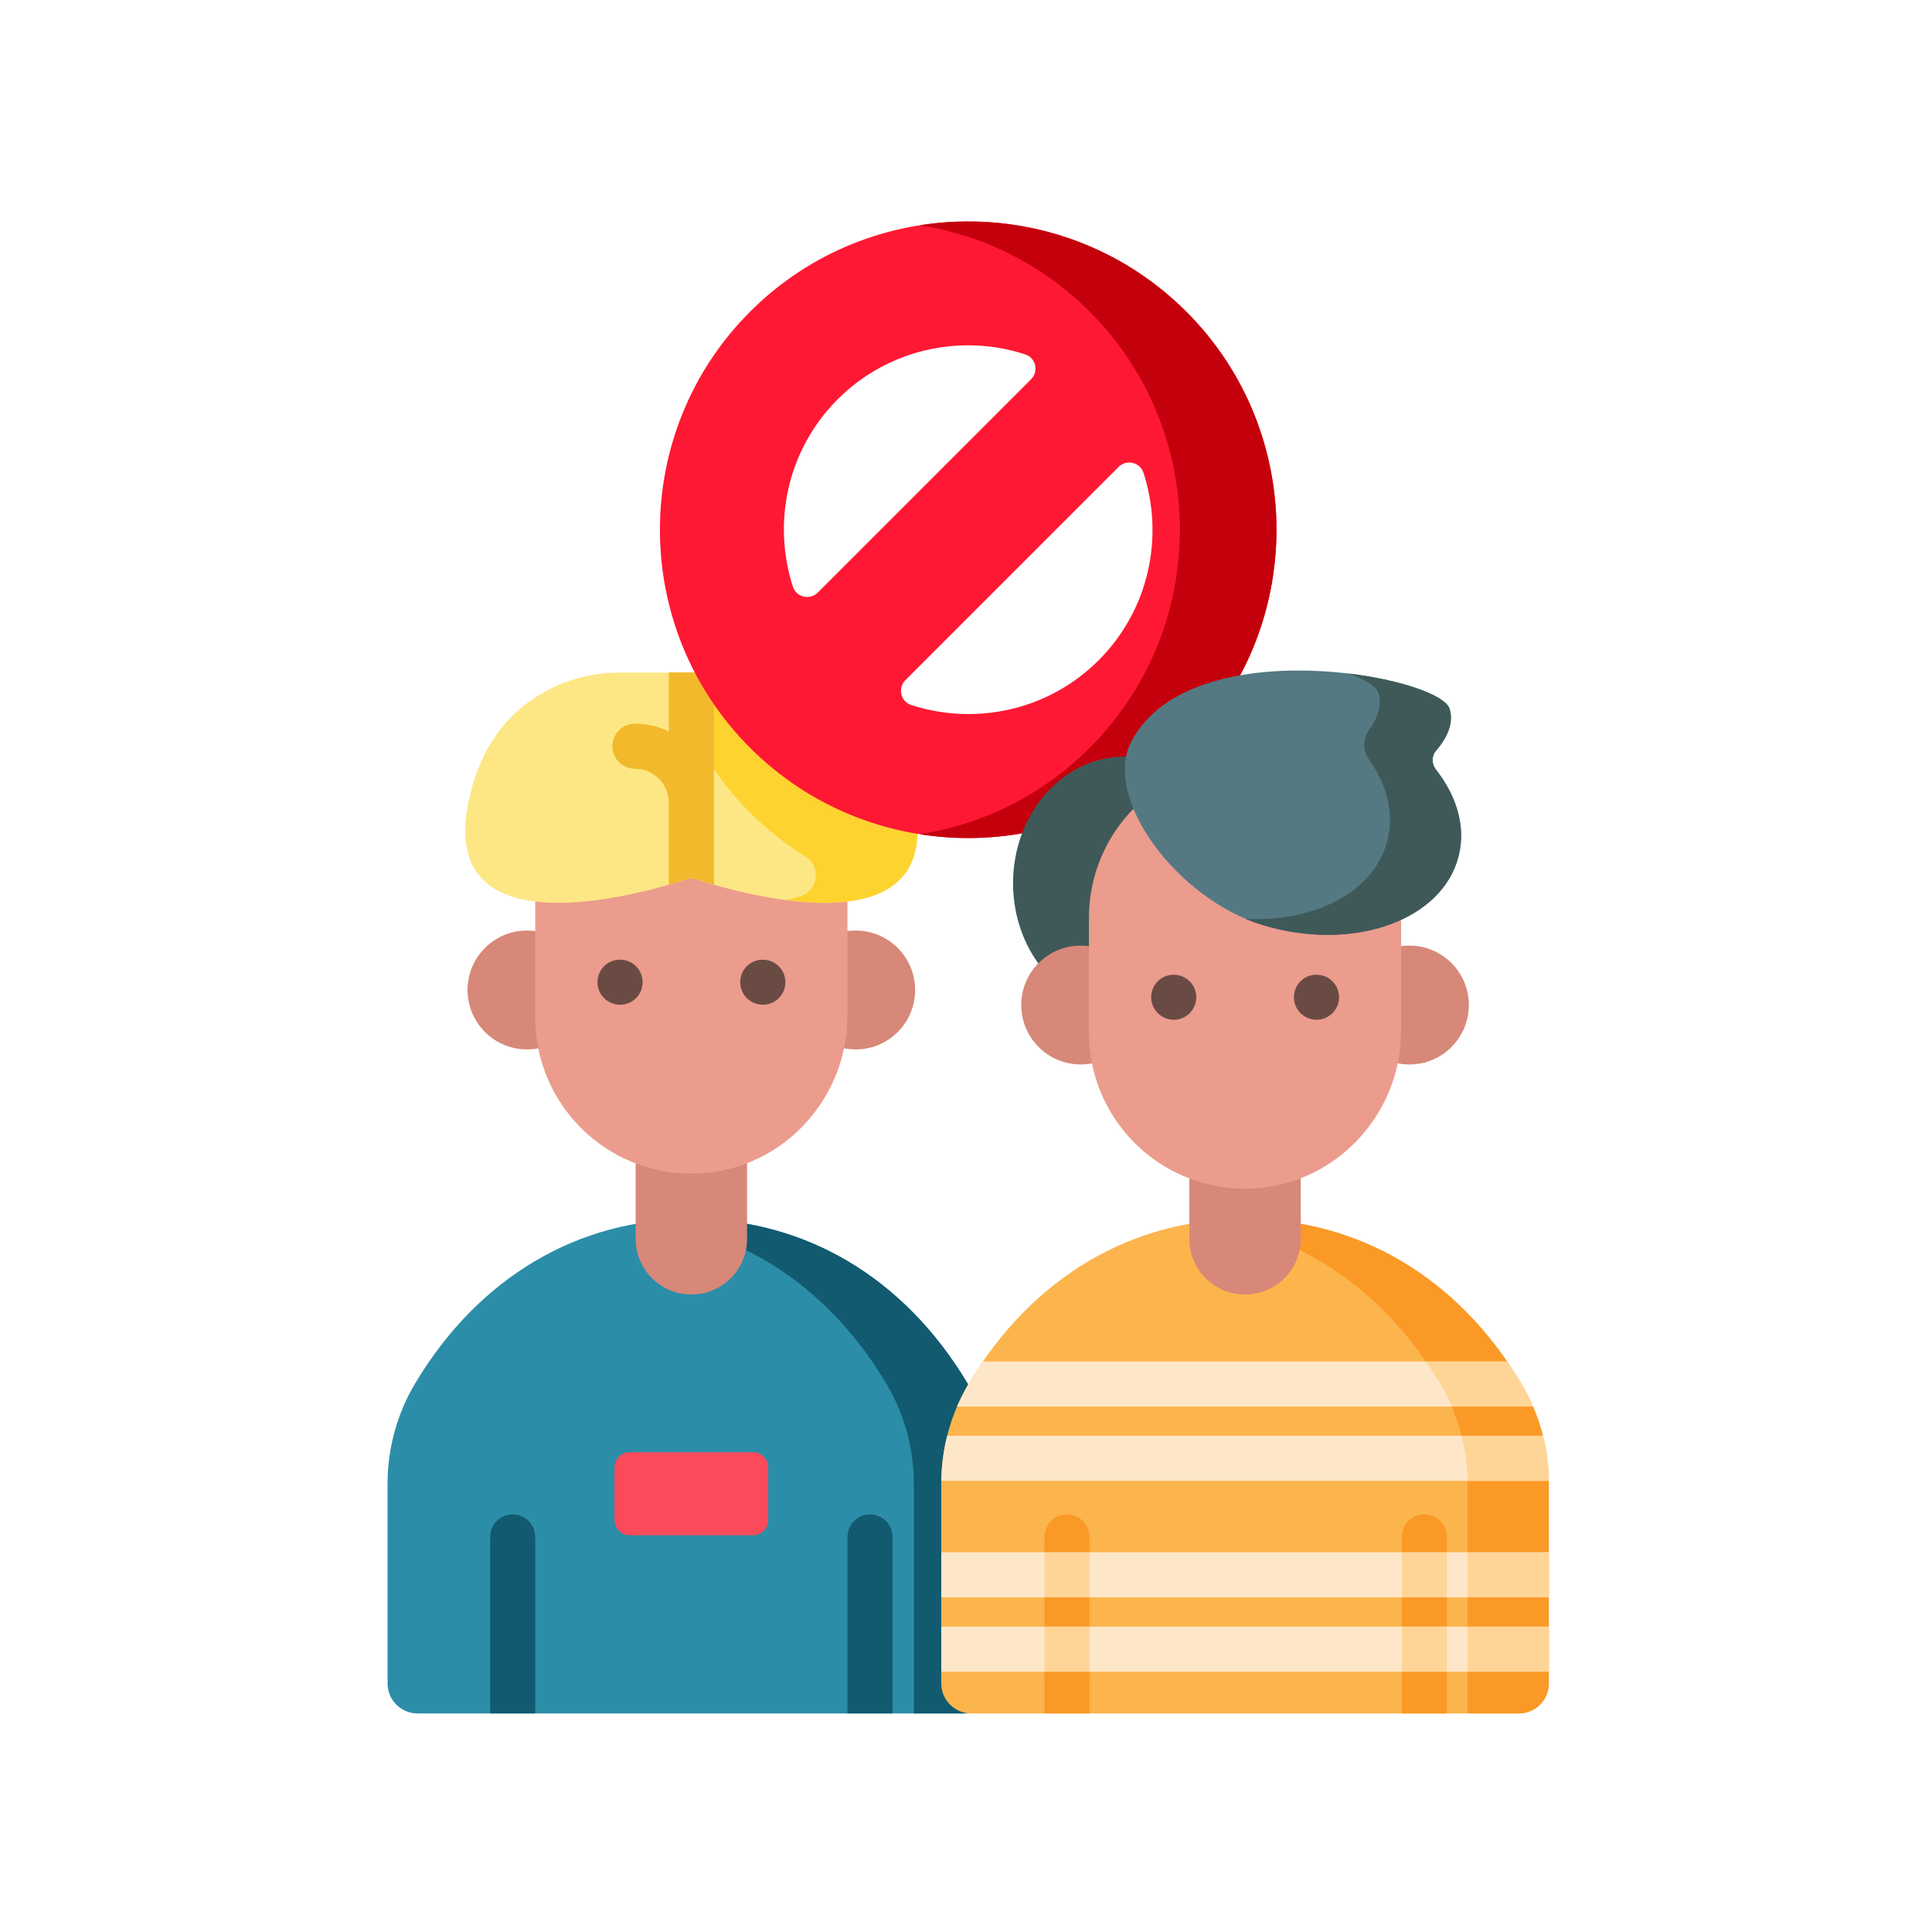 <svg xmlns="http://www.w3.org/2000/svg" width="76" height="76" fill="none" viewBox="0 0 76 76">
    <path fill="#2C8DA8" d="M39.146 66.222v-7.863c0-1.386-.373-2.748-1.084-3.938-2.521-4.218-6.451-6.472-10.866-6.472s-8.344 2.254-10.866 6.472c-.71 1.19-1.084 2.552-1.084 3.938v7.863c0 .652.528 1.18 1.18 1.18h21.54c.651 0 1.18-.528 1.18-1.18z"/>
    <path fill="#125A6F" d="M39.146 58.36v7.862c0 .652-.528 1.18-1.18 1.18h-2.019V58.36c0-1.382-.37-2.742-1.079-3.929-2.212-3.706-5.51-5.898-9.27-6.378.524-.068 1.058-.102 1.598-.102 4.418 0 8.35 2.257 10.871 6.48.709 1.187 1.08 2.547 1.08 3.93z"/>
    <path fill="#D78878" d="M29.387 43.535v5.196c0 1.21-.98 2.191-2.19 2.191-1.212 0-2.193-.98-2.193-2.19v-5.197h4.383zM33.662 41.282c1.291 0 2.338-1.047 2.338-2.338 0-1.292-1.047-2.339-2.338-2.339-1.291 0-2.338 1.047-2.338 2.339 0 1.29 1.047 2.337 2.338 2.337zM20.73 41.282c1.291 0 2.338-1.047 2.338-2.338 0-1.292-1.047-2.339-2.338-2.339-1.291 0-2.338 1.047-2.338 2.339 0 1.29 1.047 2.337 2.338 2.337z"/>
    <path fill="#EB9C8D" d="M33.337 35.516v4.435c0 3.386-2.709 6.192-6.095 6.217-3.413.025-6.187-2.733-6.187-6.14v-4.512c0-3.392 2.75-6.14 6.141-6.14 1.696 0 3.23.687 4.342 1.798 1.111 1.112 1.799 2.646 1.799 4.342z"/>
    <path fill="#694B44" d="M30.009 39.524c-.49 0-.89-.397-.89-.886 0-.49.392-.886.881-.886h.009c.49 0 .886.397.886.886 0 .49-.397.886-.886.886zM24.393 39.524c-.49 0-.89-.397-.89-.886 0-.49.392-.886.881-.886h.009c.489 0 .885.397.885.886 0 .49-.396.886-.885.886z"/>
    <path fill="#125A6F" d="M21.054 60.459v6.944h-1.771v-6.944c0-.489.397-.886.886-.886s.885.397.885.886zM35.11 60.459v6.944h-1.772v-6.944c0-.489.397-.886.886-.886s.886.397.886.886z"/>
    <path fill="#FDE784" d="M36.012 31.814c-.481-2.834-2.067-4.224-3.66-4.897-.748-.317-1.557-.461-2.37-.461H24.41c-.812 0-1.621.144-2.37.46-1.592.674-3.178 2.064-3.659 4.898-.959 5.648 7.045 3.292 8.633 2.772.12-.04.247-.04.366 0 1.588.52 9.592 2.876 8.633-2.772z"/>
    <path fill="#FDD330" d="M36.012 31.814c-.481-2.834-2.067-4.224-3.659-4.898-.749-.316-1.558-.46-2.37-.46H26.35c.524 2.02 1.576 3.93 3.156 5.51.672.672 1.404 1.248 2.179 1.728.623.386.514 1.32-.18 1.556-.19.065-.391.117-.6.156 2.688.355 5.717.007 5.106-3.592z"/>
    <path fill="#F2B92C" d="M28.082 26.455v8.346c-.294-.084-.534-.16-.703-.215-.119-.04-.247-.04-.366 0-.169.055-.408.13-.703.215v-3.226c0-.735-.6-1.335-1.335-1.335-.489 0-.886-.396-.886-.886 0-.489.397-.885.886-.885.477 0 .93.108 1.335.302v-2.316h1.772z"/>
    <path fill="#FB4A59" d="M24.175 57.72V59.8c0 .327.265.592.592.592h4.858c.327 0 .592-.265.592-.592V57.72c0-.327-.265-.591-.592-.591h-4.858c-.327 0-.592.265-.592.591z"/>
    <path fill="#FF1833" d="M46.666 12.26c-4.731-4.73-12.428-4.73-17.159 0-4.73 4.73-4.73 12.427 0 17.158 2.366 2.365 5.473 3.548 8.58 3.548s6.213-1.183 8.579-3.548c4.73-4.73 4.73-12.428 0-17.158zm-13.712 3.446c1.414-1.416 3.274-2.123 5.133-2.123.76 0 1.519.122 2.248.361.414.136.533.667.224.976l-8.39 8.39c-.31.31-.843.187-.978-.23-.813-2.513-.23-5.382 1.762-7.374zm10.265 10.266c-1.992 1.992-4.86 2.576-7.373 1.762-.418-.135-.541-.668-.23-.978l8.387-8.388c.31-.31.843-.187.979.23.813 2.513.23 5.382-1.763 7.374z"/>
    <path fill="#C3000C" d="M46.666 29.418c-2.366 2.365-5.472 3.548-8.58 3.548-.635 0-1.27-.05-1.899-.15 2.447-.383 4.799-1.517 6.68-3.398 4.73-4.73 4.73-12.428 0-17.158-1.881-1.882-4.233-3.016-6.68-3.399 3.705-.583 7.63.55 10.479 3.399 4.73 4.73 4.73 12.428 0 17.158z"/>
    <path fill="#3F5959" d="M44.25 39.727c2.428 0 4.398-2.231 4.398-4.983s-1.97-4.983-4.399-4.983c-2.429 0-4.398 2.23-4.398 4.983 0 2.752 1.97 4.983 4.398 4.983z"/>
    <path fill="#FCB44D" d="M60.927 66.222v-7.863c0-1.386-.373-2.748-1.084-3.938-2.522-4.218-6.451-6.472-10.866-6.472s-8.344 2.254-10.866 6.472c-.711 1.19-1.084 2.552-1.084 3.938v7.863c0 .652.529 1.18 1.18 1.18h21.54c.652 0 1.18-.528 1.18-1.18z"/>
    <path fill="#FB9927" d="M60.927 58.359v7.863c0 .652-.528 1.18-1.18 1.18h-2.019V58.36c0-1.382-.37-2.742-1.079-3.929-2.212-3.706-5.51-5.898-9.27-6.378.524-.068 1.057-.102 1.598-.102 4.418 0 8.35 2.257 10.871 6.48.709 1.187 1.08 2.547 1.08 3.929zM42.86 60.459v6.944h-1.772v-6.944c0-.489.397-.886.886-.886s.886.397.886.886z"/>
    <path fill="#FB9927" d="M56.915 60.459v6.944h-1.772v-6.944c0-.489.397-.886.886-.886s.886.397.886.886z"/>
    <path fill="#D78878" d="M51.168 44.126v4.605c0 1.21-.98 2.191-2.19 2.191-1.212 0-2.193-.98-2.193-2.19v-4.606h4.383zM55.443 41.873c1.291 0 2.338-1.047 2.338-2.338 0-1.291-1.047-2.338-2.338-2.338-1.291 0-2.338 1.046-2.338 2.338 0 1.291 1.047 2.338 2.338 2.338zM42.51 41.873c1.292 0 2.339-1.047 2.339-2.338 0-1.291-1.047-2.338-2.338-2.338-1.291 0-2.338 1.046-2.338 2.338 0 1.291 1.047 2.338 2.338 2.338z"/>
    <path fill="#EB9C8D" d="M55.117 36.107v4.435c0 3.386-2.708 6.192-6.094 6.218-3.413.024-6.187-2.734-6.187-6.14v-4.513c0-3.391 2.75-6.14 6.141-6.14 1.696 0 3.23.687 4.342 1.798 1.111 1.112 1.798 2.647 1.798 4.342z"/>
    <path fill="#694B44" d="M51.79 40.115c-.49 0-.89-.397-.89-.886s.392-.885.881-.885h.009c.49 0 .886.396.886.885 0 .49-.397.886-.886.886zM46.174 40.115c-.49 0-.89-.397-.89-.886s.392-.885.881-.885h.009c.489 0 .885.396.885.885 0 .49-.396.886-.885.886z"/>
    <path fill="#FEE7C9" d="M60.306 55.33H37.647c.133-.309.285-.609.459-.9.179-.3.366-.591.56-.872h20.621c.195.28.382.571.561.873.174.29.326.59.458.898zM60.925 58.253H37.03c.007-.6.084-1.194.229-1.771h23.436c.146.577.223 1.171.23 1.771zM37.027 61.064h23.9v1.771h-23.9v-1.771zM37.027 63.988h23.9v1.771h-23.9v-1.771z"/>
    <path fill="#FFD597" d="M60.306 55.33h-3.199c-.132-.309-.284-.609-.458-.9-.18-.3-.366-.591-.56-.872h3.198c.195.28.382.571.561.873.174.29.326.59.458.898zM60.925 58.253h-3.199c-.007-.6-.085-1.194-.23-1.771h3.199c.146.577.223 1.171.23 1.771zM41.088 61.064h1.772v1.771h-1.772v-1.771zM55.143 61.064h1.772v1.771h-1.772v-1.771zM57.728 61.064h3.2v1.771h-3.2v-1.771zM41.088 63.988h1.772v1.771h-1.772v-1.771zM55.143 63.988h1.772v1.771h-1.772v-1.771zM57.728 63.988h3.2v1.771h-3.2v-1.771z"/>
    <path fill="#557983" d="M56.483 30.27c-.173-.22-.172-.534.012-.746.486-.561.692-1.14.524-1.652-.424-1.284-10.16-3.113-12.501 1.27-1.193 2.234 1.783 6.23 5.17 7.252 3.386 1.022 6.794-.076 7.612-2.453.42-1.22.075-2.538-.817-3.672z"/>
    <path fill="#3F5959" d="M57.3 33.942c-.819 2.376-4.227 3.474-7.613 2.453-.233-.07-.464-.155-.692-.252 2.594.136 4.86-.944 5.506-2.824.393-1.14.116-2.369-.651-3.45-.253-.355-.244-.825.014-1.176.364-.495.504-.994.356-1.442-.082-.249-.51-.516-1.166-.756 2.106.252 3.793.86 3.965 1.377.168.512-.038 1.09-.524 1.652-.184.212-.185.525-.012.745.892 1.134 1.237 2.453.817 3.673z"/>
</svg>
